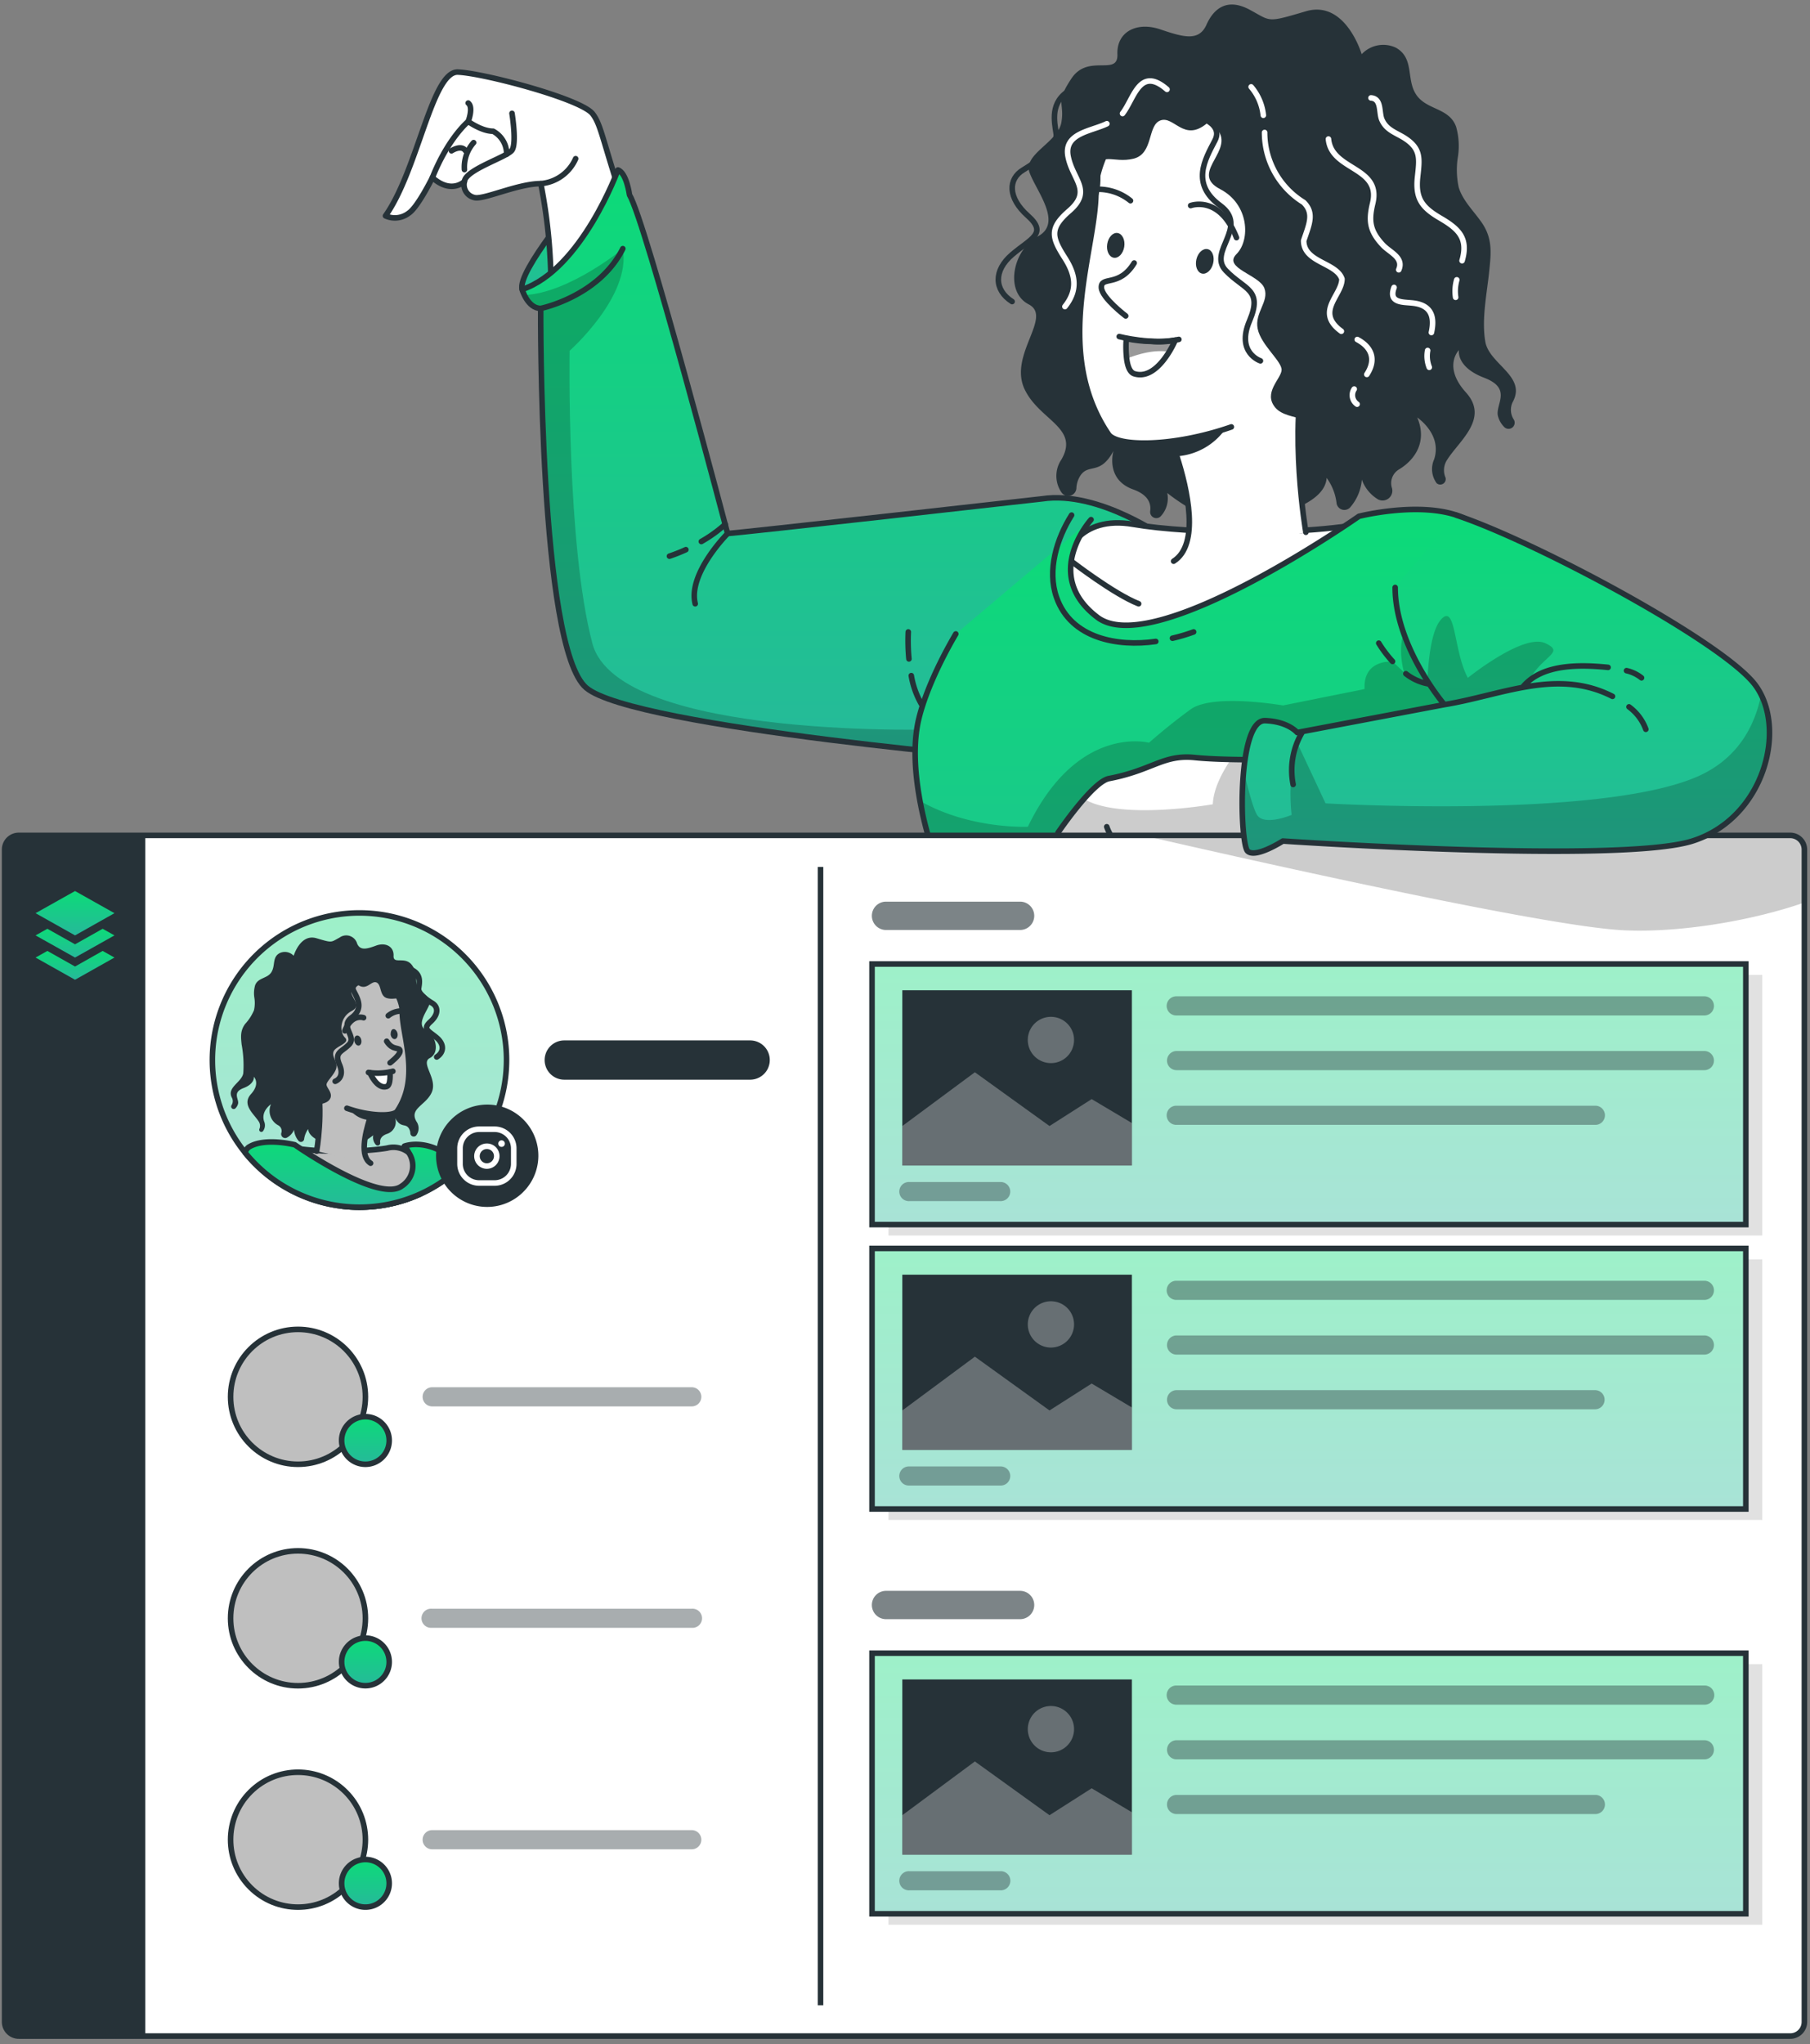 <svg width="326" height="368" viewBox="0 0 326 368" fill="none" xmlns="http://www.w3.org/2000/svg"><rect x="0" y="0" width="326" height="368" fill="#808080" stroke="none"/><path d="M94.057 52.114c-1.053-3.132 10.763-17.026 10.763-17.026l6.401 6.804S96.194 58.25 94.057 52.114z" fill="url(#paint0_linear)" stroke="#263238" stroke-linecap="round" stroke-linejoin="round"/><path d="M77.878 31.976c3.437 3.053 5.77.699 5.77.699a2.365 2.365 0 001.763 2.885c1.595.483 7.81-2.5 11.994-2.5a96.292 96.292 0 011.812 20.728s14.378 1.467 16.327-8.863c0 0-2.727-6.499-4.608-12.467-2.541-8.065-2.886-10.28-4.215-11.984-2.107-2.678-19.567-7.297-24.244-7.494-4.678-.197-7.209 17.627-13.048 25.88a4.066 4.066 0 004.185-.483c1.605-1.024 4.264-6.401 4.264-6.401z" fill="#fff" stroke="#263238" stroke-linecap="round" stroke-linejoin="round"/><path d="M77.878 31.976c2.846-7.16 6.45-10.104 6.45-10.104s.985-2.54 0-3.318m-.679 14.121c.187-2.137 7.69-4.382 8.567-5.642.877-1.26 0-6.628 0-6.628m5.189 12.654a7.56 7.56 0 006.273-4.49" stroke="#263238" stroke-linecap="round" stroke-linejoin="round"/><path d="M84.329 21.873s2.432 1.752 4.48 1.752a4.619 4.619 0 012.442 4.136m-5.948-2.087a6.667 6.667 0 00-1.654 4.854m-2.334-3.378s1.773-1.17 2.54 0" stroke="#263238" stroke-linecap="round" stroke-linejoin="round"/><path d="M210.188 97.078s-12.142-8.863-22.531-7.268c0 0-55.313 6.234-56.613 6.234 0 0-14.771-56.2-17.666-60.956 0 0-.512-3.94-2.078-4.49 0 0-6.529 17.912-17.262 21.516 0 0 .984 3.407 3.348 3.407 0 0-.365 61.055 8.203 68.312 8.567 7.258 80.965 13.245 80.965 13.245l23.634-40z" fill="url(#paint1_linear)"/><path opacity=".2" d="M170.572 131.297l-3.614 3.939c-22.088-2.314-55.678-6.558-61.35-11.364-8.567-7.277-8.203-68.311-8.203-68.311-1.516 0-2.471-1.428-2.954-2.443 7.977-.325 17.726-8.31 17.726-8.31 1.516 8.537-9.582 18.335-9.582 18.335s-.581 35.037 4.097 52.684c4.677 17.647 63.88 15.47 63.88 15.47z" fill="#000"/><path d="M210.188 97.078s-12.142-8.863-22.531-7.268c0 0-55.313 6.234-56.613 6.234 0 0-14.771-56.2-17.666-60.956 0 0-.512-3.94-2.078-4.49 0 0-6.529 17.912-17.262 21.516 0 0 .984 3.407 3.348 3.407 0 0-.365 61.055 8.203 68.312 8.567 7.258 80.965 13.245 80.965 13.245l23.634-40z" stroke="#263238" stroke-linecap="round" stroke-linejoin="round"/><path d="M191.951 100.199s2.235-7.533 12.172-5.8c9.936 1.733 34.653 2.422 47.12-1.477 0 0-31.916 41.3-50.725 33.895-18.808-7.405-8.567-26.618-8.567-26.618z" fill="#fff" stroke="#263238" stroke-linecap="round" stroke-linejoin="round"/><path d="M245.255 9.76s-2.885-9.847-10.054-7.73c-7.169 2.117-6.194 1.822-10.153-.296-3.958-2.117-6.4-.305-7.75 2.718-1.349 3.023-4.086 2.275-8.311.837-4.224-1.437-7.878.414-7.73 4.471.148 4.057-5.249-.167-8.272 4.363-3.023 4.53-1.211 4.224-1.812 7.877-.601 3.654-6.952 5.741-5.741 9.07 1.211 3.328 6.037 9.06 1.507 11.482-4.53 2.423-6.047 9.976-1.665 12.24 4.383 2.265-3.643 9.06-.748 15.254 2.639 5.633 9.966 6.943 6.647 12.684a5.242 5.242 0 000 5.908 1.474 1.474 0 001.61.6 1.477 1.477 0 001.088-1.329 4.55 4.55 0 01.66-2.196c1.507-2.412 3.585 0 6.017-4.53 0 0-1.566 5.141 3.604 6.953 2.698.985 3.181 2.54 3.013 3.86a1.113 1.113 0 001.862.985 4.735 4.735 0 001.211-4.225s8.459 6.953 14.505 5.436c6.046-1.516 13.895-3.624 14.2-8.153a9.602 9.602 0 011.773 4.44 1.418 1.418 0 002.521.798 8.666 8.666 0 002.048-4.923 6.796 6.796 0 002.954 3.574 1.762 1.762 0 002.482-2.019 2.866 2.866 0 011.221-3.377c3.023-1.812 5.13-5.13 3.318-9.365 0 0 4.55 3.023 3.033 7.553a4.29 4.29 0 00.463 4.274.986.986 0 001.605-.985 3.39 3.39 0 01.345-3.319c2.107-3.318 7.563-7.356 3.328-12.033-4.234-4.678-1.26-7.632-1.26-7.632s-.601 3.023 4.54 4.983c5.14 1.96 1.969 4.796 2.481 6.893a4.33 4.33 0 001.123 1.97 1.1 1.1 0 001.442.12 1.106 1.106 0 00.32-1.41 3.217 3.217 0 01-.236-3.181c2.59-4.668-4.224-6.805-4.924-10.882-.699-4.077.296-8.675.7-12.663.364-3.457.64-6.096-1.546-9.07-1.418-1.97-3.221-3.722-3.939-6.036a14.754 14.754 0 01-.158-5.466c.292-1.82.184-3.681-.315-5.455-1.251-3.516-5.426-2.955-7.268-5.909-1.733-2.757-.246-6.45-3.574-8.33a5.32 5.32 0 00-6.165 1.171z" fill="#263238"/><path d="M211.38 101.036c4.747-3.013 2.502-12.91.572-18.936-.906-2.846-1.744-4.835-1.744-4.835h.079l24.914-12.802c-3.151 13.255 0 31.364 0 31.364" fill="#fff"/><path d="M211.38 101.036c4.747-3.013 2.502-12.91.572-18.936-.906-2.846-1.744-4.835-1.744-4.835h.079l24.914-12.802c-3.151 13.255 0 31.364 0 31.364" stroke="#263238" stroke-linecap="round" stroke-linejoin="round"/><path d="M220.716 77.225a11.696 11.696 0 01-8.764 4.924c-.906-2.846-1.744-4.835-1.744-4.835h.079l10.429-.089z" fill="#263238"/><path d="M232.148 71.947c7.701-4.845 14.171-12.201 15.756-22.777 2.955-19.34 2.787-37.007-30.438-34.87-14.555.985-20.197 15.273-20.079 19.784.266 10.448-8.065 28.833 2.255 44.096 1.536 2.265 11.571 2.354 22.137-1.32" fill="#fff"/><path d="M232.148 71.947c7.701-4.845 14.171-12.201 15.756-22.777 2.955-19.34 2.787-37.007-30.438-34.87-14.555.985-20.197 15.273-20.079 19.784.266 10.448-8.065 28.833 2.255 44.096 1.536 2.265 11.571 2.354 22.137-1.32m-7.326-39.852s5.238-1.97 8.252 5.78m-19.095-6.656a9.216 9.216 0 00-6.184-2.049" stroke="#263238" stroke-linecap="round" stroke-linejoin="round"/><path d="M204.28 47.348c-2.718 4.46-6.027 2.245-5.909 4.46.128 1.842 4.382 5.072 4.382 5.072" stroke="#263238" stroke-linecap="round" stroke-linejoin="round"/><path d="M218.499 47.417c-.285 1.211-1.201 2.038-2.028 1.831-.827-.206-1.27-1.339-.985-2.56.286-1.221 1.202-2.029 2.039-1.832.837.197 1.27 1.35.974 2.56zm-16.011-2.984c-.197 1.231-1.044 2.117-1.891 1.97-.847-.148-1.369-1.24-1.172-2.482.197-1.24 1.044-2.117 1.881-1.97.837.148 1.379 1.251 1.182 2.482z" fill="#263238"/><path d="M211.685 61.233c-.323.73-.695 1.437-1.112 2.117-1.271 2.068-3.526 4.796-6.273 3.94-.837-.257-1.221-1.449-1.379-2.729a19.017 19.017 0 01-.059-3.594 24.21 24.21 0 004.382.492c1.484.147 2.98.07 4.441-.226z" fill="#fff"/><path opacity=".4" d="M211.685 61.233c-.323.73-.695 1.437-1.112 2.117-2.649-.473-5.643.414-7.652 1.221a19.016 19.016 0 01-.059-3.594l8.823.256z" fill="#000"/><path d="M211.685 61.233c-.323.73-.695 1.437-1.112 2.117-1.271 2.068-3.526 4.796-6.273 3.94-.837-.257-1.221-1.449-1.379-2.729a19.017 19.017 0 01-.059-3.594 24.21 24.21 0 004.382.492c1.484.147 2.98.07 4.441-.226v0z" stroke="#263238" stroke-linecap="round" stroke-linejoin="round"/><path d="M217.298 22.276s.818-1.812 2.452 1.812c1.635 3.624-5.258 7.228 0 9.956 5.259 2.728 5.475 9.188 2.955 11.699-2.521 2.51 4.116 3.722 5.022 6.145.906 2.422-1.812 4.382-1.202 7.326.611 2.944 4.392 5.84 4.304 7.415-.089 1.576-3.388 4.077-1.133 6.756 2.255 2.678 8.607.984 9.217 6.39 0 0 19.036-21.162 19.331-40.847.295-19.685-13.895-27.828-28.361-29.08-14.466-1.25-36.859 5.781-38.671 30.99 0 0 .68-1.595 3.329-1.969 2.649-.374 3.939-3.939 3.614-7.878-.325-3.939 2.353-1.516 6.007-2.422 3.653-.906 2.442-6.037 4.864-6.893 2.423-.857 4.186 3.929 8.272.6z" fill="#263238"/><path d="M204.123 13.788c-.148 2.412-7.553.295-11.325 2.412-3.772 2.117-2.875 5.741-2.57 7.878.305 2.137-3.122 4.835-5.909 6.49-2.786 1.654-2.826 5.051.798 8.271 3.624 3.22.542 4.117-2.826 6.992-3.368 2.876-3.25 6.381 0 8.46m32.162-33.679s6.174 1.211 4.362 4.688c-1.812 3.476-4.362 7.789.936 11.688 5.298 3.9-2.295 8.253 1.034 11.729 3.328 3.476 6.716 3.318 4.264 9.06-2.453 5.74 1.969 7.188 1.969 7.188m-25.436-4.372s6.056 1.565 10.743.512" stroke="#263238" stroke-linecap="round" stroke-linejoin="round"/><path d="M243.906 70.046a1.968 1.968 0 00.522 2.718m.03-11.64c2.658 1.418 3.436 3.663 1.723 6.283m-18.415-43.555a14.774 14.774 0 007.041 12.585c1.97 1.97.985 3.939 0 6.893 0 3.94 5.909 3.94 6.893 6.893 0 2.955-4.923 5.909-.108 9.415M225.344 15.64a9.4 9.4 0 012.196 5.11m29.591 42.354a5.468 5.468 0 00.295 3.023m-6.341-14.377c-1.054 2.855 1.565 2.6 3.417 2.816 3.072.354 3.998 2.206 3.308 5.298m-18.542-34.83c.532 5.701 9.552 4.923 7.977 11.54-.739 3.064-.611 4.925 1.792 7.505 1.241 1.359 3.86 2.265 2.895 4.49m10.448 1.812a7.362 7.362 0 00-.206 3.141m-15.245-35.894c1.97.138 1.389 2.659 1.97 3.94.797 1.791 2.353 2.244 3.939 3.2 3.161 1.97 2.846 3.761 2.481 7.11-.423 3.88.827 5.484 4.077 7.385 3.25 1.9 5.14 3.584 3.939 7.671m-63.979-24.658c-2.885 1.389-7.809 1.704-6.981 5.909.827 4.204 4.421 6.135.197 9.788-3.565 3.092-3.171 4.717-.847 8.36 1.969 3.053 2.511 5.81.078 8.863m18.386-39.104c-4.924-4.274-5.909 1.635-8.006 4.343" stroke="#fff" stroke-linecap="round" stroke-linejoin="round"/><path d="M196.51 93.552s-9.001 9.926 1.162 17.597c10.162 7.672 47.09-18.198 47.09-18.198s13.314-3.387 20.306 1.074c6.992 4.46.443 58.247-13.787 81.507-4.224 6.893-9.286 17.214-9.286 17.214s1.428 9-6.755 11.728c-15.549 5.18-55.422 4.924-67.051-1.546-13.649-7.602.049-5.249.856-46.648 0 0-5.977-15.283-3.702-26.223.847-4.067 3.318-9.976 6.804-15.924" fill="url(#paint2_linear)"/><path opacity=".2" d="M251.242 175.552c-4.224 6.893-9.286 17.213-9.286 17.213s1.428 9.001-6.755 11.729c-15.549 5.179-55.422 4.923-67.051-1.546-13.649-7.603.049-5.249.856-46.648a73.154 73.154 0 01-3.348-12.142c9.001 5.19 19.469 4.688 19.469 4.688 8.971-18.592 21.821-15.126 21.821-15.126s3.486-3.112 7.504-6.017c4.018-2.905 16.633-.699 16.633-.699l14.692-2.954c-.276-5.456 5.062-4.924 5.062-4.924l2.038 1.91c-1.191-4.51 0-7.257 0-7.257l12.9 16.209c-2.659 16.347-7.71 34.466-14.535 45.564z" fill="#000"/><path d="M196.51 93.552s-9.001 9.926 1.162 17.597c10.162 7.672 47.09-18.198 47.09-18.198s13.314-3.387 20.306 1.074c6.992 4.46.443 58.247-13.787 81.507-4.224 6.893-9.286 17.214-9.286 17.214s1.428 9-6.755 11.728c-15.549 5.18-55.422 4.924-67.051-1.546-13.649-7.602.049-5.249.856-46.648 0 0-5.977-15.283-3.702-26.223.847-4.067 3.318-9.976 6.804-15.924m-8.015 7.504a15.464 15.464 0 001.969 5.367m-2.511-13.235a34.82 34.82 0 00.118 4.855m-32.644-22.581s-7.208 7.209-5.85 12.654m1.104-11.206a24.298 24.298 0 004.313-3.102m-10.054 5.741a31.27 31.27 0 002.954-1.171M97.405 55.521s10.478-2.137 14.771-10.753m98.997 70.133a31.936 31.936 0 003.811-1.132" stroke="#263238" stroke-linecap="round" stroke-linejoin="round"/><path d="M193.005 92.735c-2.669 4.224-4.432 9.936-2.708 14.82 2.6 7.406 11.009 8.922 17.873 7.927m-15.214-14.446s7.641 5.909 12.122 7.662" stroke="#263238" stroke-linecap="round" stroke-linejoin="round"/><path d="M247.097 136.28s-22.846 1.034-31.846.109c-5.781-.601-7.622 2.274-15.52 3.781-2.954.571-9.178 9.749-9.178 9.749l.985 12.024s6.893 4.973 7.779 3.574c.887-1.398-2.412-4.628-2.412-4.628l6.086.985a4.656 4.656 0 00-1.871-4.176l3.535-3.938s4.539 1.368 9.512-3.024l34.132 1.31-1.202-15.766z" fill="#fff"/><path opacity=".2" d="M248.318 151.997l-34.132-1.33c-4.972 4.392-9.512 3.024-9.512 3.024l-3.535 3.939a4.656 4.656 0 011.871 4.175l-6.086-.985s3.299 3.23 2.413 4.628c-.887 1.399-7.78-3.574-7.78-3.574l-.985-12.024a69.875 69.875 0 014.638-6.036c6.46 3.939 23.231.984 23.231.984.108-2.905 1.831-5.987 3.279-8.104 10.468.236 25.396-.443 25.396-.443l1.202 15.746z" fill="#000"/><path d="M247.097 136.28s-22.846 1.034-31.846.109c-5.781-.601-7.622 2.274-15.52 3.781-2.954.571-9.178 9.749-9.178 9.749l.985 12.024s6.893 4.973 7.779 3.574c.887-1.398-2.412-4.628-2.412-4.628l6.086.985a4.656 4.656 0 00-1.871-4.176l3.535-3.938s4.539 1.368 9.512-3.024l34.132 1.31-1.202-15.766zm-42.423 17.43s-3.693-.295-5.338-4.864m4.078 4.529s-6.057 4.924-9.395 1.537m2.521 1.162s.985 3.289.384 4.815m4.214-3.2a8.018 8.018 0 01-2.954.492" stroke="#263238" stroke-linecap="round" stroke-linejoin="round"/><path d="M324.99 152.952v211.06a2.549 2.549 0 01-2.56 2.551H3.392a2.559 2.559 0 01-2.56-2.551v-211.06a2.548 2.548 0 011.58-2.359 2.55 2.55 0 01.98-.192h319.057a2.55 2.55 0 012.541 2.551z" fill="#fff"/><path opacity=".2" d="M324.99 152.952v9.532c-8.921 3.112-22.019 5.505-32.614 4.993-14.23-.689-67.426-12.684-86.323-17.026H322.45a2.547 2.547 0 012.54 2.501z" fill="#000"/><path d="M324.99 152.952v211.06a2.549 2.549 0 01-2.56 2.551H3.392a2.559 2.559 0 01-2.56-2.551v-211.06a2.548 2.548 0 011.58-2.359 2.55 2.55 0 01.98-.192h319.057a2.55 2.55 0 012.541 2.551z" stroke="#263238" stroke-miterlimit="10"/><path d="M26.169 150.401v216.162H3.392a2.559 2.559 0 01-2.56-2.551v-211.06a2.548 2.548 0 011.58-2.359 2.55 2.55 0 01.98-.192h22.777z" fill="#263238"/><path d="M13.516 160.416l-7.11 3.988 7.11 3.999 7.1-3.999-7.1-3.988z" fill="url(#paint3_linear)"/><path d="M13.516 170.008l-4.983-2.797-2.127 1.192 7.11 3.988 7.1-3.988-2.127-1.192-4.973 2.797z" fill="url(#paint4_linear)"/><path d="M13.516 174.006l-4.983-2.807-2.127 1.192 7.11 3.998 7.1-3.998-2.127-1.192-4.973 2.807z" fill="url(#paint5_linear)"/><path d="M91.23 190.855a26.49 26.49 0 01-26.499 26.48 26.091 26.091 0 01-3.16-.187 26.49 26.49 0 1129.66-26.293z" fill="url(#paint6_linear)"/><path opacity=".6" d="M91.23 190.855a26.49 26.49 0 01-26.499 26.48 26.091 26.091 0 01-3.16-.187 26.49 26.49 0 1129.66-26.293z" fill="#fff"/><path d="M91.23 190.855a26.49 26.49 0 01-26.499 26.48 26.091 26.091 0 01-3.16-.187 26.49 26.49 0 1129.66-26.293v0z" stroke="#263238" stroke-linecap="round" stroke-linejoin="round"/><path d="M75.721 214.951a26.393 26.393 0 01-10.99 2.384 25.89 25.89 0 01-3.16-.188c-5.83-4.195-11.128-11.048-11.128-11.048 1.227.361 2.482.618 3.752.768a47.79 47.79 0 002.826.266c2.866.172 5.74.172 8.607 0 1.624-.109 3.062-.256 4.086-.434a4.443 4.443 0 013.94.837 3.53 3.53 0 011.063 1.527 10.297 10.297 0 011.004 5.888z" fill="#BFBFBF" stroke="#263238" stroke-linecap="round" stroke-linejoin="round"/><path d="M52.895 172.075s1.182-4.027 4.106-3.161c2.925.867 2.531.749 4.156-.118a2.042 2.042 0 012.694.251c.225.241.39.534.477.852.551 1.241 1.674.985 3.397.345 1.724-.64 3.24.167 3.161 1.831-.078 1.665 2.147-.068 3.388 1.783 1.24 1.851.492 1.733.738 3.21.246 1.477 2.846 2.354 2.354 3.713s-2.472 3.702-.62 4.697c1.85.994 2.471 4.077.679 5.002-1.792.926 1.497 3.713.305 6.244-1.073 2.304-4.077 2.846-2.718 5.189a2.13 2.13 0 010 2.433.598.598 0 01-.658.252.605.605 0 01-.445-.548 1.854 1.854 0 00-.265-.896c-.62-.985-1.468 0-2.462-1.861a2.273 2.273 0 01-1.477 2.846c-1.103.384-1.3 1.044-1.231 1.585a.453.453 0 01-.759.394 1.967 1.967 0 01-.492-1.733s-3.466 2.846-5.908 2.226c-2.443-.621-5.682-1.487-5.81-3.339a3.94 3.94 0 00-.73 1.822.58.58 0 01-.984.325 3.602 3.602 0 01-.837-2.019 2.776 2.776 0 01-1.31 1.428.723.723 0 01-.748-.109.723.723 0 01-.236-.718 1.163 1.163 0 00-.493-1.379 2.954 2.954 0 01-1.359-3.83s-1.86 1.24-1.24 3.092a1.75 1.75 0 01-.188 1.743.383.383 0 01-.501.103.384.384 0 01-.158-.487 1.411 1.411 0 00-.138-1.359c-.867-1.359-3.102-3.014-1.369-4.924 1.733-1.91.502-3.112.502-3.112s.246 1.241-1.851 2.039c-2.098.797-.798 1.969-.985 2.806-.075.308-.232.59-.453.817a.45.45 0 01-.607.067.454.454 0 01-.122-.598 1.31 1.31 0 00.099-1.3c-1.054-1.901 1.733-2.787 2.019-4.451a20.411 20.411 0 00-.296-5.18c-.148-1.408-.256-2.491.63-3.703a8.425 8.425 0 001.596-2.471 5.912 5.912 0 00.069-2.236 5.176 5.176 0 01.128-2.235c.512-1.438 2.225-1.192 2.954-2.403.729-1.211.098-2.649 1.467-3.407a2.166 2.166 0 012.531.482z" fill="#263238"/><path d="M66.75 209.417c-1.97-1.24-.984-5.288-.236-7.75.374-1.162.709-1.969.709-1.969l-10.192-5.249c1.29 5.416 0 12.802 0 12.802" fill="#BFBFBF"/><path d="M66.75 209.417c-1.97-1.24-.984-5.288-.236-7.75.374-1.162.709-1.969.709-1.969l-10.192-5.249c1.29 5.416 0 12.802 0 12.802" stroke="#263238" stroke-linecap="round" stroke-linejoin="round"/><path d="M62.93 199.668a4.763 4.763 0 003.584 1.97c.374-1.162.709-1.97.709-1.97h-4.294z" fill="#263238"/><path d="M58.252 197.512a13.294 13.294 0 01-6.46-9.316c-1.22-7.878-1.142-15.135 12.448-14.259 5.957.374 8.262 6.243 8.212 8.085-.108 4.274 3.31 11.817-.915 18.04-.63.926-4.737.985-9.06-.541" fill="#BFBFBF"/><path d="M58.252 197.512a13.294 13.294 0 01-6.46-9.316c-1.22-7.878-1.142-15.135 12.448-14.259 5.957.374 8.262 6.243 8.212 8.085-.108 4.274 3.31 11.817-.915 18.04-.63.926-4.737.985-9.06-.541m3.013-16.298s-2.137-.788-3.378 2.363m7.819-2.727a3.757 3.757 0 012.521-.837" stroke="#263238" stroke-linecap="round" stroke-linejoin="round"/><path d="M69.645 187.457c1.113 1.822 2.462.916 2.403 1.822-.049.748-1.792 2.068-1.792 2.068" stroke="#263238" stroke-linecap="round" stroke-linejoin="round"/><path d="M63.835 187.477c.118.502.493.837.827.758.335-.079.522-.551.404-1.053-.118-.503-.492-.828-.827-.749-.335.079-.522.552-.404 1.044zm6.52-1.221c.079.512.433.867.778.818.345-.05.561-.512.473-.985-.089-.473-.424-.867-.768-.817-.345.049-.483.482-.483.984z" fill="#263238"/><path d="M66.623 193.13s1.27 3.023 3.023 2.481c.797-.246.59-2.59.59-2.59" fill="#fff"/><path d="M66.623 193.13s1.27 3.023 3.023 2.481c.797-.246.59-2.59.59-2.59" stroke="#263238" stroke-linecap="round" stroke-linejoin="round"/><path d="M64.328 177.196s-.335-.738-.985.739c-.65 1.477 2.147 2.954 0 4.077-2.147 1.122-2.245 3.752-1.212 4.786 1.035 1.034-1.683 1.516-2.048 2.511-.364.994.739 1.792.493 2.954-.246 1.162-1.802 2.393-1.763 3.033.04.64 1.388 1.674.463 2.767-.926 1.093-3.526.424-3.772 2.61 0 0-7.78-8.656-7.878-16.741-.098-8.085 5.682-11.384 11.62-11.886 5.938-.502 15.077 2.373 15.815 12.684a1.618 1.618 0 00-1.359-.798c-1.083-.148-1.605-1.625-1.477-3.23.128-1.605-.985-.62-2.462-.985-1.477-.364-.984-2.471-1.97-2.846-.984-.374-1.791 1.684-3.466.325z" fill="#263238"/><path d="M69.715 173.73c.059.985 3.092.128 4.638.985 1.546.857 1.172 2.354 1.044 3.22-.128.867 1.28 1.97 2.432 2.659 1.152.689 1.152 2.058-.325 3.378-1.477 1.319-.226 1.683 1.152 2.855 1.379 1.172 1.33 2.61 0 3.467M65.49 176.517s-2.52.492-1.782 1.91c.739 1.418 1.782 3.191-.384 4.786-2.167 1.595.935 3.378-.424 4.796-1.358 1.418-2.747 1.359-1.743 3.712 1.005 2.354-.787 2.954-.787 2.954m10.388-1.811a11.096 11.096 0 01-4.392.216" stroke="#263238" stroke-linecap="round" stroke-linejoin="round"/><path d="M83.067 209.959a26.422 26.422 0 01-18.335 7.376 26.474 26.474 0 01-20.581-9.818c.097-.391.322-.737.64-.985 2.865-1.822 8.3-.433 8.3-.433l1.104.748c3.555 2.344 14.682 9.316 18.158 6.687a4.308 4.308 0 001.916-4.443 4.301 4.301 0 00-.645-1.574 6.573 6.573 0 00-.788-1.172s4.707-1.891 10.231 3.614z" fill="url(#paint7_linear)" stroke="#263238" stroke-linecap="round" stroke-linejoin="round"/><path d="M94.195 214.64a9.199 9.199 0 10-13.009-13.008 9.199 9.199 0 0013.01 13.008z" fill="#263238"/><path d="M89.085 203.302h-2.787a3.447 3.447 0 00-3.447 3.447v2.787a3.446 3.446 0 003.447 3.446h2.787a3.446 3.446 0 003.446-3.446v-2.787a3.447 3.447 0 00-3.447-3.447z" stroke="#fff" stroke-miterlimit="10"/><path d="M89.469 208.137a1.785 1.785 0 01-2.128 1.759 1.786 1.786 0 01-1.3-2.436 1.781 1.781 0 011.655-1.095 1.77 1.77 0 011.773 1.772z" stroke="#fff" stroke-miterlimit="10"/><path d="M90.926 205.813a.59.59 0 01-.83.614.582.582 0 01-.321-.366.59.59 0 01.955-.616.593.593 0 01.196.368z" fill="#fff"/><path d="M135.111 187.31H101.63a3.534 3.534 0 100 7.07h33.481a3.535 3.535 0 100-7.07z" fill="#263238"/><path opacity=".6" d="M183.728 162.327h-24.146a2.547 2.547 0 00-2.55 2.55 2.549 2.549 0 002.55 2.551h24.146a2.553 2.553 0 002.551-2.551 2.55 2.55 0 00-2.551-2.55z" fill="#263238"/><path d="M147.785 156.074v204.945" stroke="#263238" stroke-miterlimit="10"/><path d="M53.673 263.618c6.706 0 12.142-5.437 12.142-12.142 0-6.706-5.436-12.142-12.142-12.142-6.706 0-12.142 5.436-12.142 12.142 0 6.705 5.436 12.142 12.142 12.142z" fill="#BFBFBF" stroke="#263238" stroke-miterlimit="10"/><path d="M70.099 259.334a4.286 4.286 0 01-2.645 3.957 4.281 4.281 0 01-5.597-5.596 4.285 4.285 0 013.958-2.645 4.286 4.286 0 014.284 4.284z" fill="url(#paint8_linear)" stroke="#263238" stroke-linecap="round" stroke-linejoin="round"/><path d="M53.673 303.49c6.706 0 12.142-5.436 12.142-12.142 0-6.706-5.436-12.142-12.142-12.142-6.706 0-12.142 5.436-12.142 12.142 0 6.706 5.436 12.142 12.142 12.142z" fill="#BFBFBF" stroke="#263238" stroke-miterlimit="10"/><path d="M70.099 299.196a4.281 4.281 0 01-2.645 3.958 4.288 4.288 0 01-4.668-.929 4.281 4.281 0 01.649-6.59 4.282 4.282 0 012.38-.722 4.294 4.294 0 014.284 4.283z" fill="url(#paint9_linear)" stroke="#263238" stroke-linecap="round" stroke-linejoin="round"/><path d="M62.258 339.79c4.742-4.742 4.742-12.43 0-17.172-4.741-4.741-12.43-4.741-17.17 0-4.743 4.742-4.743 12.43 0 17.172 4.74 4.741 12.429 4.741 17.17 0z" fill="#BFBFBF" stroke="#263238" stroke-miterlimit="10"/><path d="M70.099 339.069a4.284 4.284 0 11-8.569-.02 4.284 4.284 0 018.569.02z" fill="url(#paint10_linear)" stroke="#263238" stroke-linecap="round" stroke-linejoin="round"/><g opacity=".3"><path opacity=".4" d="M317.397 175.522H160.015v46.914h157.382v-46.914zm.001 124.078H160.016v46.914h157.382V299.6zm0-72.871H160.016v46.913h157.382v-46.913z" fill="#000"/></g><path d="M314.443 173.553H157.061v46.913h157.382v-46.913z" fill="url(#paint11_linear)"/><path opacity=".6" d="M314.443 173.553H157.061v46.913h157.382v-46.913z" fill="#fff"/><path d="M314.443 173.553H157.061v46.913h157.382v-46.913z" stroke="#263238" stroke-miterlimit="10"/><path d="M203.867 178.28h-41.35v31.551h41.35V178.28z" fill="#263238"/><path opacity=".3" d="M203.867 202.189v7.642h-41.35v-7.11l13.068-9.68 13.441 9.68 7.593-4.845 7.248 4.313zm-10.419-14.968a4.163 4.163 0 01-4.976 4.096 4.165 4.165 0 01.821-8.251 4.155 4.155 0 014.155 4.155z" fill="#fff"/><path opacity=".4" d="M180.124 212.805h-16.298a1.725 1.725 0 00-1.709 1.029 1.72 1.72 0 00.407 1.953 1.726 1.726 0 001.302.455h16.298a1.722 1.722 0 100-3.437zm126.855-33.432h-95.067a1.724 1.724 0 100 3.446h95.067a1.72 1.72 0 001.723-1.723 1.724 1.724 0 00-1.723-1.723zm0 9.847h-95.067a1.725 1.725 0 00-1.219 2.942c.323.323.762.505 1.219.505h95.067a1.725 1.725 0 001.219-2.942 1.725 1.725 0 00-1.219-.505zm-19.695 9.848h-75.372a1.724 1.724 0 100 3.446h75.372a1.724 1.724 0 100-3.446z" fill="#263238"/><path opacity=".6" d="M183.728 286.405h-24.146a2.55 2.55 0 000 5.101h24.146a2.553 2.553 0 002.551-2.551 2.55 2.55 0 00-2.551-2.55z" fill="#263238"/><path d="M314.443 297.631H157.061v46.913h157.382v-46.913z" fill="url(#paint12_linear)"/><path opacity=".6" d="M314.443 297.631H157.061v46.913h157.382v-46.913z" fill="#fff"/><path d="M314.443 297.631H157.061v46.913h157.382v-46.913z" stroke="#263238" stroke-miterlimit="10"/><path d="M203.867 302.357h-41.35v31.552h41.35v-31.552z" fill="#263238"/><path opacity=".3" d="M203.867 326.267v7.642h-41.35v-7.11l13.068-9.68 13.441 9.68 7.593-4.845 7.248 4.313zm-10.419-14.968a4.163 4.163 0 01-4.976 4.096 4.16 4.16 0 01-3.275-3.276 4.165 4.165 0 015.686-4.659 4.16 4.16 0 012.565 3.839z" fill="#fff"/><path opacity=".4" d="M180.124 336.883h-16.298a1.725 1.725 0 00-1.709 1.029 1.72 1.72 0 00.407 1.953 1.726 1.726 0 001.302.455h16.298a1.726 1.726 0 001.709-2.408 1.73 1.73 0 00-1.011-.938 1.725 1.725 0 00-.698-.091zm126.855-33.432h-95.067a1.724 1.724 0 100 3.446h95.067a1.724 1.724 0 100-3.446zm0 9.847h-95.067a1.725 1.725 0 00-1.219 2.942c.323.323.762.505 1.219.505h95.067a1.725 1.725 0 001.219-2.942 1.725 1.725 0 00-1.219-.505zm-19.695 9.848h-75.372a1.72 1.72 0 00-1.724 1.723 1.724 1.724 0 001.724 1.723h75.372a1.724 1.724 0 100-3.446z" fill="#263238"/><path d="M314.443 224.76H157.061v46.913h157.382V224.76z" fill="url(#paint13_linear)"/><path opacity=".6" d="M314.443 224.76H157.061v46.913h157.382V224.76z" fill="#fff"/><path d="M314.443 224.76H157.061v46.913h157.382V224.76z" stroke="#263238" stroke-miterlimit="10"/><path d="M203.867 229.486h-41.35v31.552h41.35v-31.552z" fill="#263238"/><path opacity=".3" d="M203.867 253.396v7.641h-41.35v-7.109l13.068-9.68 13.441 9.68 7.593-4.845 7.248 4.313zm-10.419-14.968a4.166 4.166 0 11-4.155-4.156 4.155 4.155 0 014.155 4.156z" fill="#fff"/><path opacity=".4" d="M180.124 264.012h-16.298a1.725 1.725 0 00-1.709 1.029 1.72 1.72 0 00.407 1.953 1.726 1.726 0 001.302.455h16.298a1.722 1.722 0 100-3.437zm126.855-33.432h-95.067a1.724 1.724 0 100 3.446h95.067a1.72 1.72 0 001.723-1.723 1.724 1.724 0 00-1.723-1.723zm0 9.847h-95.067a1.725 1.725 0 00-1.219 2.942c.323.323.762.505 1.219.505h95.067a1.725 1.725 0 001.219-2.942 1.725 1.725 0 00-1.219-.505zm-19.695 9.847h-75.372a1.725 1.725 0 00-1.219 2.942c.323.323.762.505 1.219.505h75.372a1.725 1.725 0 001.219-2.942 1.725 1.725 0 00-1.219-.505zm-162.69-.522H77.769a1.725 1.725 0 000 3.447h46.825a1.723 1.723 0 000-3.447zm0 79.735H77.769a1.725 1.725 0 000 3.447h46.825a1.723 1.723 0 000-3.447zm.001-39.862H77.77a1.726 1.726 0 00-1.71 1.029 1.721 1.721 0 001.71 2.407h46.825a1.725 1.725 0 001.709-1.029 1.72 1.72 0 00-.408-1.953 1.722 1.722 0 00-1.301-.454z" fill="#263238"/><path d="M262.233 92.735c14.012 4.609 48.075 22.787 53.895 30.576 5.82 7.79 1.664 23.998-11.315 28.105-12.979 4.106-73.758 0-73.758 0s-4.923 3.171-6.341 1.822c-1.418-1.349-1.97-23.634 3.131-23.496 4.146.137 5.791 2.137 5.791 2.137l26.509-5.023s-8.863-10.428-8.863-21.093" fill="url(#paint14_linear)"/><path opacity=".2" d="M304.813 151.416c-12.989 4.096-73.758 0-73.758 0s-4.923 3.171-6.341 1.822c-.828-.768-1.359-8.253-.729-14.575.768 3.28 1.743 6.963 2.422 8.046 1.3 2.078 6.224 0 6.224 0a36.432 36.432 0 01.985-13.028l5.13 10.95s48.726 2.856 66.648-4.678c7.454-3.131 10.645-9.069 11.817-14.928 4.126 8.242-.305 22.57-12.398 26.391zm-30.153-27.543l-14.545 2.954a45.232 45.232 0 01-3.023-4.215c.168-3.87.709-8.981 2.354-10.96 2.806-3.368 2.284 5.446 4.924 10.389 0 0 9.995-8.075 13.953-6.243 3.959 1.831-1.171 2.206-3.663 8.075z" fill="#000"/><path d="M262.233 92.735c14.012 4.609 48.075 22.787 53.895 30.576 5.82 7.79 1.664 23.998-11.315 28.105-12.979 4.106-73.758 0-73.758 0s-4.923 3.171-6.341 1.822c-1.418-1.349-1.97-23.634 3.131-23.496 4.146.137 5.791 2.137 5.791 2.137l26.509-5.023s-8.863-10.428-8.863-21.093m42.117 21.497a8.728 8.728 0 013.033 4.037m-36.287-4.441c10.3-1.674 20.266-6.607 30.28-1.487m2.531-4.628a6.775 6.775 0 012.698 1.29m-21.457 1.743c3.457-4.333 10.488-4.116 15.431-3.624m-54.998 11.541a13.319 13.319 0 00-1.723 9.542m20.305-19.94a9.328 9.328 0 004.215 1.861m-9.099-7.366a21.627 21.627 0 002.481 3.289" stroke="#263238" stroke-linecap="round" stroke-linejoin="round"/><defs><linearGradient id="paint0_linear" x1="102.606" y1="35.088" x2="102.606" y2="53.491" gradientUnits="userSpaceOnUse"><stop stop-color="#0CDB78"/><stop offset="1" stop-color="#26B99A"/></linearGradient><linearGradient id="paint1_linear" x1="152.113" y1="30.597" x2="152.113" y2="137.078" gradientUnits="userSpaceOnUse"><stop stop-color="#0CDB78"/><stop offset="1" stop-color="#26B99A"/></linearGradient><linearGradient id="paint2_linear" x1="215.025" y1="91.72" x2="215.025" y2="208.096" gradientUnits="userSpaceOnUse"><stop stop-color="#0CDB78"/><stop offset="1" stop-color="#26B99A"/></linearGradient><linearGradient id="paint3_linear" x1="13.511" y1="160.416" x2="13.511" y2="168.403" gradientUnits="userSpaceOnUse"><stop stop-color="#0CDB78"/><stop offset="1" stop-color="#26B99A"/></linearGradient><linearGradient id="paint4_linear" x1="13.511" y1="167.211" x2="13.511" y2="172.391" gradientUnits="userSpaceOnUse"><stop stop-color="#0CDB78"/><stop offset="1" stop-color="#26B99A"/></linearGradient><linearGradient id="paint5_linear" x1="13.511" y1="171.199" x2="13.511" y2="176.389" gradientUnits="userSpaceOnUse"><stop stop-color="#0CDB78"/><stop offset="1" stop-color="#26B99A"/></linearGradient><linearGradient id="paint6_linear" x1="64.741" y1="164.359" x2="64.741" y2="217.335" gradientUnits="userSpaceOnUse"><stop stop-color="#0CDB78"/><stop offset="1" stop-color="#26B99A"/></linearGradient><linearGradient id="paint7_linear" x1="63.609" y1="205.593" x2="63.609" y2="217.335" gradientUnits="userSpaceOnUse"><stop stop-color="#0CDB78"/><stop offset="1" stop-color="#26B99A"/></linearGradient><linearGradient id="paint8_linear" x1="65.815" y1="255.05" x2="65.815" y2="263.618" gradientUnits="userSpaceOnUse"><stop stop-color="#0CDB78"/><stop offset="1" stop-color="#26B99A"/></linearGradient><linearGradient id="paint9_linear" x1="65.815" y1="294.913" x2="65.815" y2="303.48" gradientUnits="userSpaceOnUse"><stop stop-color="#0CDB78"/><stop offset="1" stop-color="#26B99A"/></linearGradient><linearGradient id="paint10_linear" x1="65.815" y1="334.775" x2="65.815" y2="343.342" gradientUnits="userSpaceOnUse"><stop stop-color="#0CDB78"/><stop offset="1" stop-color="#26B99A"/></linearGradient><linearGradient id="paint11_linear" x1="235.752" y1="173.553" x2="235.752" y2="220.466" gradientUnits="userSpaceOnUse"><stop stop-color="#0CDB78"/><stop offset="1" stop-color="#26B99A"/></linearGradient><linearGradient id="paint12_linear" x1="235.752" y1="297.631" x2="235.752" y2="344.544" gradientUnits="userSpaceOnUse"><stop stop-color="#0CDB78"/><stop offset="1" stop-color="#26B99A"/></linearGradient><linearGradient id="paint13_linear" x1="235.752" y1="224.76" x2="235.752" y2="271.673" gradientUnits="userSpaceOnUse"><stop stop-color="#0CDB78"/><stop offset="1" stop-color="#26B99A"/></linearGradient><linearGradient id="paint14_linear" x1="271.219" y1="92.735" x2="271.219" y2="153.572" gradientUnits="userSpaceOnUse"><stop stop-color="#0CDB78"/><stop offset="1" stop-color="#26B99A"/></linearGradient></defs></svg>